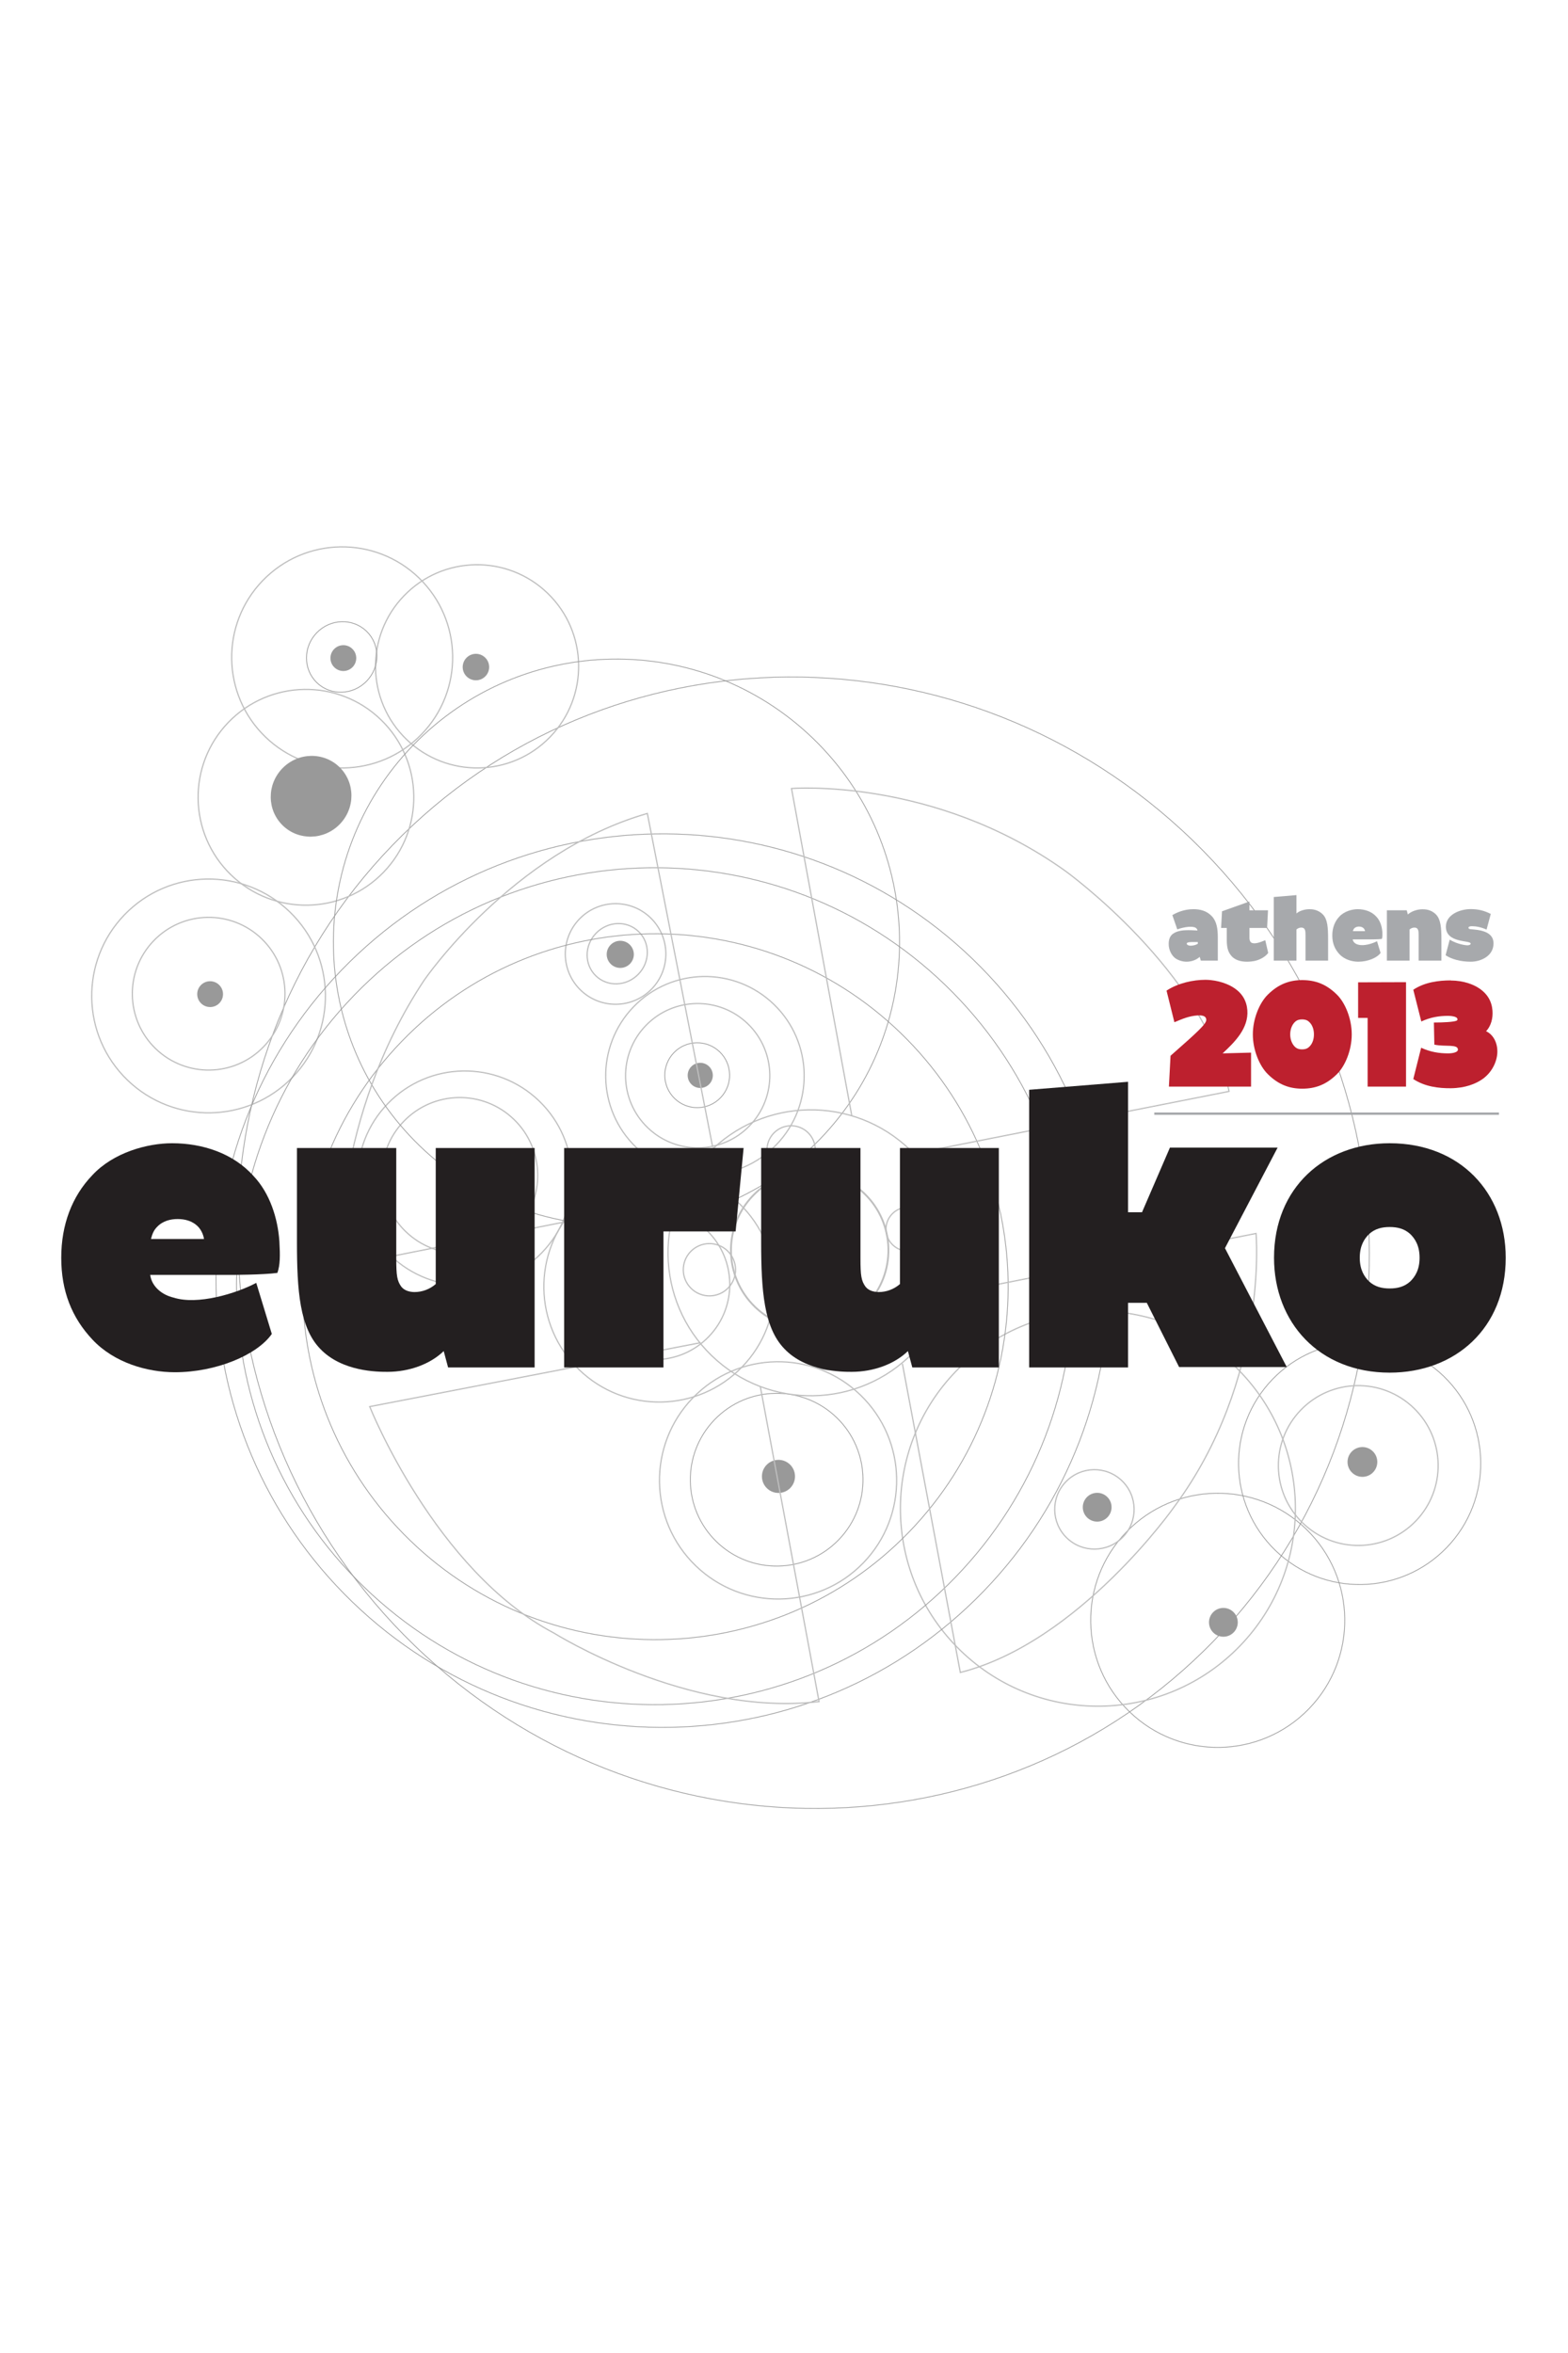 <?xml version="1.0" encoding="UTF-8" standalone="no"?>
<!-- Created with Inkscape (http://www.inkscape.org/) -->

<svg
   xmlns:dc="http://purl.org/dc/elements/1.1/"
   xmlns:cc="http://creativecommons.org/ns#"
   xmlns:rdf="http://www.w3.org/1999/02/22-rdf-syntax-ns#"
   xmlns:svg="http://www.w3.org/2000/svg"
   xmlns="http://www.w3.org/2000/svg"
   xmlns:sodipodi="http://sodipodi.sourceforge.net/DTD/sodipodi-0.dtd"
   xmlns:inkscape="http://www.inkscape.org/namespaces/inkscape"
   width="640"
   height="960"
   id="svg2"
   version="1.1"
   inkscape:version="0.48.2 r9819"
   sodipodi:docname="New document 1">
  <defs
     id="defs4">
    <clipPath
       id="clipPath3303"
       clipPathUnits="userSpaceOnUse">
      <path
         id="path3305"
         d="m 0,541.936 737.097,0 L 737.097,0 0,0 0,541.936 z" />
    </clipPath>
    <clipPath
       id="clipPath3095"
       clipPathUnits="userSpaceOnUse">
      <path
         id="path3097"
         d="m 0,541.936 737.097,0 L 737.097,0 0,0 0,541.936 z" />
    </clipPath>
  </defs>
  <sodipodi:namedview
     id="base"
     pagecolor="#ffffff"
     bordercolor="#666666"
     borderopacity="1.0"
     inkscape:pageopacity="0.0"
     inkscape:pageshadow="2"
     inkscape:zoom="0.5"
     inkscape:cx="375"
     inkscape:cy="520"
     inkscape:document-units="px"
     inkscape:current-layer="layer1"
     showgrid="false"
     inkscape:window-width="1439"
     inkscape:window-height="771"
     inkscape:window-x="0"
     inkscape:window-y="0"
     inkscape:window-maximized="0" />
  <g
     inkscape:label="Layer 1"
     inkscape:groupmode="layer"
     id="layer1"
     transform="translate(0,-92.362)">
    <g
       transform="matrix(1.25,0,0,-1.25,-138.76,914.616)"
       inkscape:label="euruko2013_logo"
       id="g3089">
      <g
         id="g3091">
        <g
           clip-path="url(#clipPath3095)"
           id="g3093">
          <g
             transform="translate(500.348,383.606)"
             id="g3099">
            <path
               id="path3101"
               style="fill:none;stroke:#9b9b9b;stroke-width:0.25;stroke-linecap:butt;stroke-linejoin:miter;stroke-miterlimit:10;stroke-opacity:1;stroke-dasharray:none"
               d="m 0,0 c 74.13,-71.634 77.36,-188.546 7.217,-261.131 -70.142,-72.586 -187.096,-73.354 -261.227,-1.72 -74.13,71.634 -77.36,188.549 -7.218,261.135 C -191.084,70.869 -74.13,71.639 0,0 z"
               inkscape:connector-curvature="0" />
          </g>
          <g
             transform="translate(205.631,360.172)"
             id="g3103">
            <path
               id="path3105"
               style="fill:none;stroke:#bfbfbf;stroke-width:0.4;stroke-linecap:butt;stroke-linejoin:miter;stroke-miterlimit:10;stroke-opacity:1;stroke-dasharray:none"
               d="M 0,0 C 15.152,-14.645 15.567,-38.799 0.923,-53.951 -13.721,-69.107 -37.878,-69.52 -53.032,-54.877 -68.186,-40.232 -68.598,-16.074 -53.956,-0.92 -39.31,14.232 -15.156,14.645 0,0 z"
               inkscape:connector-curvature="0" />
          </g>
          <g
             transform="translate(196.461,351.387)"
             id="g3107">
            <path
               id="path3109"
               style="fill:none;stroke:#bfbfbf;stroke-width:0.4;stroke-linecap:butt;stroke-linejoin:miter;stroke-miterlimit:10;stroke-opacity:1;stroke-dasharray:none"
               d="m 0,0 c 9.899,-9.569 10.168,-25.348 0.604,-35.246 -9.565,-9.901 -25.345,-10.169 -35.245,-0.604 -9.899,9.563 -10.17,25.348 -0.603,35.244 C -25.678,9.295 -9.899,9.565 0,0 z"
               inkscape:connector-curvature="0" />
          </g>
          <g
             transform="translate(182.545,336.352)"
             id="g3111">
            <path
               id="path3113"
               style="fill:#999999;fill-opacity:1;fill-rule:nonzero;stroke:none"
               d="m 0,0 c 1.673,-1.615 1.719,-4.283 0.103,-5.959 -1.616,-1.671 -4.283,-1.716 -5.957,-0.1 -1.674,1.62 -1.72,4.284 -0.102,5.959 C -4.338,1.572 -1.67,1.617 0,0"
               inkscape:connector-curvature="0" />
          </g>
          <g
             transform="translate(235.381,422.898)"
             id="g3115">
            <path
               id="path3117"
               style="fill:none;stroke:#bfbfbf;stroke-width:0.4;stroke-linecap:butt;stroke-linejoin:miter;stroke-miterlimit:10;stroke-opacity:1;stroke-dasharray:none"
               d="m 0,0 c 13.984,-13.52 14.368,-35.813 0.853,-49.799 -13.515,-13.986 -35.808,-14.365 -49.795,-0.849 -13.985,13.513 -14.367,35.806 -0.852,49.794 C -36.278,13.131 -13.987,13.512 0,0 z"
               inkscape:connector-curvature="0" />
          </g>
          <g
             transform="translate(247.808,469.175)"
             id="g3119">
            <path
               id="path3121"
               style="fill:none;stroke:#bfbfbf;stroke-width:0.4;stroke-linecap:butt;stroke-linejoin:miter;stroke-miterlimit:10;stroke-opacity:1;stroke-dasharray:none"
               d="m 0,0 c 14.327,-13.849 14.719,-36.689 0.871,-51.017 -13.848,-14.332 -36.685,-14.722 -51.017,-0.873 -14.329,13.845 -14.72,36.688 -0.874,51.016 C -37.172,13.455 -14.33,13.845 0,0 z"
               inkscape:connector-curvature="0" />
          </g>
          <g
             transform="translate(289.834,464.162)"
             id="g3123">
            <path
               id="path3125"
               style="fill:none;stroke:#bfbfbf;stroke-width:0.4;stroke-linecap:butt;stroke-linejoin:miter;stroke-miterlimit:10;stroke-opacity:1;stroke-dasharray:none"
               d="m 0,0 c 13.171,-12.727 13.529,-33.723 0.801,-46.892 -12.727,-13.17 -33.721,-13.53 -46.891,-0.803 -13.172,12.728 -13.529,33.72 -0.804,46.894 C -34.168,12.371 -13.17,12.729 0,0 z"
               inkscape:connector-curvature="0" />
          </g>
          <g
             transform="translate(269.413,443.185)"
             id="g3127">
            <path
               id="path3129"
               style="fill:#999999;fill-opacity:1;fill-rule:nonzero;stroke:none"
               d="M 0,0 C 1.717,-1.657 1.764,-4.393 0.104,-6.108 -1.554,-7.823 -4.29,-7.872 -6.004,-6.212 -7.72,-4.555 -7.768,-1.821 -6.108,-0.104 -4.451,1.611 -1.716,1.66 0,0"
               inkscape:connector-curvature="0" />
          </g>
          <g
             transform="translate(226.046,446.034)"
             id="g3131">
            <path
               id="path3133"
               style="fill:#999999;fill-opacity:1;fill-rule:nonzero;stroke:none"
               d="m 0,0 c 1.675,-1.616 1.722,-4.284 0.103,-5.955 -1.616,-1.676 -4.283,-1.72 -5.957,-0.104 -1.673,1.62 -1.717,4.284 -0.102,5.958 C -4.338,1.571 -1.67,1.62 0,0"
               inkscape:connector-curvature="0" />
          </g>
          <g
             transform="translate(216.14,400.029)"
             id="g3135">
            <path
               id="path3137"
               style="fill:none;stroke:#9b9b9b;stroke-width:0.25;stroke-linecap:butt;stroke-linejoin:miter;stroke-miterlimit:10;stroke-opacity:1;stroke-dasharray:none"
               d="m 0,0 c 1.588,-1.535 1.632,-4.064 0.097,-5.65 -1.535,-1.59 -4.065,-1.631 -5.651,-0.098 -1.589,1.531 -1.631,4.065 -0.097,5.651 C -4.116,1.489 -1.589,1.533 0,0 z"
               inkscape:connector-curvature="0" />
          </g>
          <g
             transform="translate(221.82,407.459)"
             id="g3139">
            <path
               id="path3141"
               style="fill:#999999;fill-opacity:1;fill-rule:nonzero;stroke:none"
               d="m 0,0 c 5.191,-5.015 5.265,-13.359 0.165,-18.637 -5.099,-5.276 -13.439,-5.487 -18.631,-0.472 -5.192,5.019 -5.265,13.361 -0.168,18.641 C -13.533,4.807 -5.191,5.02 0,0"
               inkscape:connector-curvature="0" />
          </g>
          <g
             transform="translate(230.687,451.771)"
             id="g3143">
            <path
               id="path3145"
               style="fill:none;stroke:#9b9b9b;stroke-width:0.25;stroke-linecap:butt;stroke-linejoin:miter;stroke-miterlimit:10;stroke-opacity:1;stroke-dasharray:none"
               d="m 0,0 c 4.505,-4.354 4.525,-11.64 0.049,-16.275 -4.477,-4.633 -11.76,-4.859 -16.262,-0.505 -4.507,4.349 -4.528,11.638 -0.051,16.271 C -11.787,4.124 -4.506,4.35 0,0 z"
               inkscape:connector-curvature="0" />
          </g>
          <g
             transform="translate(319.532,353.745)"
             id="g3147">
            <path
               id="path3149"
               style="fill:none;stroke:#bfbfbf;stroke-width:0.4;stroke-linecap:butt;stroke-linejoin:miter;stroke-miterlimit:10;stroke-opacity:1;stroke-dasharray:none"
               d="m 0,0 c 3.816,-3.688 3.786,-9.915 -0.069,-13.905 -3.856,-3.99 -10.077,-4.231 -13.895,-0.543 -3.819,3.69 -3.789,9.917 0.068,13.906 C -10.04,3.448 -3.819,3.692 0,0 z"
               inkscape:connector-curvature="0" />
          </g>
          <g
             transform="translate(316.623,349.495)"
             id="g3151">
            <path
               id="path3153"
               style="fill:#999999;fill-opacity:1;fill-rule:nonzero;stroke:none"
               d="m 0,0 c 1.757,-1.701 1.806,-4.502 0.107,-6.263 -1.7,-1.758 -4.503,-1.804 -6.264,-0.107 -1.759,1.7 -1.805,4.502 -0.106,6.263 C -4.563,1.653 -1.758,1.698 0,0"
               inkscape:connector-curvature="0" />
          </g>
          <g
             transform="translate(323.426,358.244)"
             id="g3155">
            <path
               id="path3157"
               style="fill:none;stroke:#bfbfbf;stroke-width:0.4;stroke-linecap:butt;stroke-linejoin:miter;stroke-miterlimit:10;stroke-opacity:1;stroke-dasharray:none"
               d="m 0,0 c 6.519,-6.301 6.698,-16.695 0.396,-23.219 -6.301,-6.518 -16.694,-6.697 -23.217,-0.397 -6.521,6.303 -6.7,16.698 -0.397,23.219 C -16.916,6.122 -6.524,6.301 0,0 z"
               inkscape:connector-curvature="0" />
          </g>
          <g
             transform="translate(537.458,158.773)"
             id="g3159">
            <path
               id="path3161"
               style="fill:none;stroke:#9b9b9b;stroke-width:0.25;stroke-linecap:butt;stroke-linejoin:miter;stroke-miterlimit:10;stroke-opacity:1;stroke-dasharray:none"
               d="M 0,0 C 16.473,-15.919 16.925,-42.18 1.005,-58.655 -14.916,-75.127 -41.174,-75.576 -57.65,-59.658 -74.124,-43.74 -74.574,-17.479 -58.655,-1.003 -42.734,15.468 -16.474,15.918 0,0 z"
               inkscape:connector-curvature="0" />
          </g>
          <g
             transform="translate(582.443,208.586)"
             id="g3163">
            <path
               id="path3165"
               style="fill:none;stroke:#9b9b9b;stroke-width:0.25;stroke-linecap:butt;stroke-linejoin:miter;stroke-miterlimit:10;stroke-opacity:1;stroke-dasharray:none"
               d="m 0,0 c 15.704,-15.171 16.131,-40.202 0.957,-55.902 -15.174,-15.702 -40.201,-16.13 -55.902,-0.958 -15.704,15.175 -16.131,40.203 -0.96,55.905 C -40.73,14.748 -15.702,15.176 0,0 z"
               inkscape:connector-curvature="0" />
          </g>
          <g
             transform="translate(513.744,131.666)"
             id="g3167">
            <path
               id="path3169"
               style="fill:#999999;fill-opacity:1;fill-rule:nonzero;stroke:none"
               d="m 0,0 c 1.865,-1.803 1.918,-4.778 0.114,-6.644 -1.803,-1.864 -4.778,-1.917 -6.645,-0.115 -1.865,1.807 -1.916,4.778 -0.113,6.646 C -4.841,1.753 -1.865,1.805 0,0"
               inkscape:connector-curvature="0" />
          </g>
          <g
             transform="translate(559.255,184.127)"
             id="g3171">
            <path
               id="path3173"
               style="fill:#999999;fill-opacity:1;fill-rule:nonzero;stroke:none"
               d="m 0,0 c 1.931,-1.865 1.983,-4.945 0.118,-6.872 -1.864,-1.932 -4.943,-1.984 -6.874,-0.119 -1.929,1.864 -1.981,4.944 -0.117,6.872 C -5.007,1.813 -1.93,1.864 0,0"
               inkscape:connector-curvature="0" />
          </g>
          <g
             transform="translate(572.651,198.221)"
             id="g3175">
            <path
               id="path3177"
               style="fill:none;stroke:#bfbfbf;stroke-width:0.4;stroke-linecap:butt;stroke-linejoin:miter;stroke-miterlimit:10;stroke-opacity:1;stroke-dasharray:none"
               d="M 0,0 C 10.36,-10.012 10.644,-26.527 0.632,-36.889 -9.38,-47.25 -25.895,-47.527 -36.256,-37.517 -46.617,-27.505 -46.9,-10.988 -36.886,-0.631 -26.875,9.729 -10.361,10.013 0,0 z"
               inkscape:connector-curvature="0" />
          </g>
          <g
             transform="translate(472.535,169.237)"
             id="g3179">
            <path
               id="path3181"
               style="fill:#999999;fill-opacity:1;fill-rule:nonzero;stroke:none"
               d="M 0,0 C 1.866,-1.806 1.917,-4.78 0.115,-6.646 -1.688,-8.514 -4.664,-8.563 -6.53,-6.761 -8.396,-4.956 -8.445,-1.979 -6.645,-0.114 -4.841,1.75 -1.865,1.803 0,0"
               inkscape:connector-curvature="0" />
          </g>
          <g
             transform="translate(514.321,211.777)"
             id="g3183">
            <path
               id="path3185"
               style="fill:none;stroke:#bfbfbf;stroke-width:0.4;stroke-linecap:butt;stroke-linejoin:miter;stroke-miterlimit:10;stroke-opacity:1;stroke-dasharray:none"
               d="m 0,0 c 25.61,-24.753 26.312,-65.576 1.561,-91.19 -24.75,-25.611 -65.575,-26.309 -91.189,-1.561 -25.611,24.753 -26.31,65.576 -1.56,91.19 C -66.438,24.051 -25.612,24.749 0,0 z"
               inkscape:connector-curvature="0" />
          </g>
          <g
             transform="translate(477.373,174.476)"
             id="g3187">
            <path
               id="path3189"
               style="fill:none;stroke:#bfbfbf;stroke-width:0.4;stroke-linecap:butt;stroke-linejoin:miter;stroke-miterlimit:10;stroke-opacity:1;stroke-dasharray:none"
               d="m 0,0 c 5.146,-4.975 5.287,-13.181 0.314,-18.33 -4.975,-5.148 -13.181,-5.29 -18.331,-0.312 -5.147,4.976 -5.29,13.182 -0.313,18.326 C -13.355,4.833 -5.147,4.975 0,0 z"
               inkscape:connector-curvature="0" />
          </g>
          <g
             transform="translate(391.982,202.464)"
             id="g3191">
            <path
               id="path3193"
               style="fill:none;stroke:#bfbfbf;stroke-width:0.4;stroke-linecap:butt;stroke-linejoin:miter;stroke-miterlimit:10;stroke-opacity:1;stroke-dasharray:none"
               d="m 0,0 c 15.379,-14.863 15.798,-39.378 0.937,-54.758 -14.863,-15.383 -39.38,-15.8 -54.76,-0.936 -15.378,14.859 -15.798,39.378 -0.936,54.757 C -39.897,14.443 -15.381,14.863 0,0 z"
               inkscape:connector-curvature="0" />
          </g>
          <g
             transform="translate(384.201,195.112)"
             id="g3195">
            <path
               id="path3197"
               style="fill:none;stroke:#9b9b9b;stroke-width:0.25;stroke-linecap:butt;stroke-linejoin:miter;stroke-miterlimit:10;stroke-opacity:1;stroke-dasharray:none"
               d="m 0,0 c 11.199,-10.822 11.503,-28.668 0.681,-39.865 -10.82,-11.2 -28.668,-11.505 -39.868,-0.684 -11.193,10.819 -11.501,28.668 -0.679,39.868 C -29.046,10.513 -11.196,10.821 0,0 z"
               inkscape:connector-curvature="0" />
          </g>
          <g
             transform="translate(278.829,292.432)"
             id="g3199">
            <path
               id="path3201"
               style="fill:none;stroke:#bfbfbf;stroke-width:0.4;stroke-linecap:butt;stroke-linejoin:miter;stroke-miterlimit:10;stroke-opacity:1;stroke-dasharray:none"
               d="m 0,0 c 10.104,-9.764 10.381,-25.867 0.616,-35.973 -9.762,-10.103 -25.869,-10.379 -35.972,-0.616 -10.101,9.763 -10.378,25.87 -0.615,35.972 C -26.207,9.487 -10.102,9.762 0,0 z"
               inkscape:connector-curvature="0" />
          </g>
          <g
             transform="translate(287.092,298.416)"
             id="g3203">
            <path
               id="path3205"
               style="fill:none;stroke:#bfbfbf;stroke-width:0.4;stroke-linecap:butt;stroke-linejoin:miter;stroke-miterlimit:10;stroke-opacity:1;stroke-dasharray:none"
               d="m 0,0 c 13.899,-13.43 14.278,-35.589 0.848,-49.49 -13.435,-13.898 -35.592,-14.277 -49.49,-0.847 -13.9,13.433 -14.281,35.593 -0.847,49.489 C -36.059,13.055 -13.898,13.434 0,0 z"
               inkscape:connector-curvature="0" />
          </g>
          <g
             transform="translate(428.709,344.681)"
             id="g3207">
            <path
               id="path3209"
               style="fill:none;stroke:#9b9b9b;stroke-width:0.25;stroke-linecap:butt;stroke-linejoin:miter;stroke-miterlimit:10;stroke-opacity:1;stroke-dasharray:none"
               d="m 0,0 c 57.913,-55.965 59.492,-148.279 3.526,-206.195 -55.964,-57.914 -148.281,-59.494 -206.194,-3.529 -57.914,55.965 -59.493,148.28 -3.527,206.196 C -150.23,54.386 -57.914,55.966 0,0 z"
               inkscape:connector-curvature="0" />
          </g>
          <g
             transform="translate(265.65,277.839)"
             id="g3211">
            <path
               id="path3213"
               style="fill:#999999;fill-opacity:1;fill-rule:nonzero;stroke:none"
               d="M 0,0 C 2.122,-2.054 2.182,-5.438 0.128,-7.563 -1.924,-9.685 -5.308,-9.745 -7.431,-7.689 -9.557,-5.64 -9.613,-2.255 -7.562,-0.13 -5.509,1.991 -2.124,2.05 0,0"
               inkscape:connector-curvature="0" />
          </g>
          <g
             transform="translate(376.541,416.725)"
             id="g3215">
            <path
               id="path3217"
               style="fill:none;stroke:#9b9b9b;stroke-width:0.25;stroke-linecap:butt;stroke-linejoin:miter;stroke-miterlimit:10;stroke-opacity:1;stroke-dasharray:none"
               d="m 0,0 c 36.71,-35.479 37.712,-93.995 2.236,-130.705 -35.474,-36.711 -93.994,-37.714 -130.704,-2.236 -36.711,35.476 -37.713,93.994 -2.236,130.704 C -95.229,34.471 -36.71,35.477 0,0 z"
               inkscape:connector-curvature="0" />
          </g>
          <g
             transform="translate(408.23,282.452)"
             id="g3219">
            <path
               id="path3221"
               style="fill:none;stroke:#bfbfbf;stroke-width:0.4;stroke-linecap:butt;stroke-linejoin:miter;stroke-miterlimit:10;stroke-opacity:1;stroke-dasharray:none"
               d="m 0,0 c 18.533,-17.908 19.038,-47.445 1.129,-65.979 -17.909,-18.535 -47.45,-19.04 -65.982,-1.13 -18.534,17.91 -19.039,47.451 -1.129,65.983 C -48.072,17.405 -18.532,17.91 0,0 z"
               inkscape:connector-curvature="0" />
          </g>
          <g
             transform="translate(352.44,264.94)"
             id="g3223">
            <path
               id="path3225"
               style="fill:none;stroke:#bfbfbf;stroke-width:0.4;stroke-linecap:butt;stroke-linejoin:miter;stroke-miterlimit:10;stroke-opacity:1;stroke-dasharray:none"
               d="m 0,0 c 14.962,-14.458 15.369,-38.304 0.91,-53.268 -14.457,-14.96 -38.306,-15.365 -53.266,-0.91 -14.962,14.458 -15.37,38.304 -0.911,53.269 C -38.81,14.05 -14.961,14.459 0,0 z"
               inkscape:connector-curvature="0" />
          </g>
          <g
             transform="translate(363.712,329.981)"
             id="g3227">
            <path
               id="path3229"
               style="fill:none;stroke:#bfbfbf;stroke-width:0.4;stroke-linecap:butt;stroke-linejoin:miter;stroke-miterlimit:10;stroke-opacity:1;stroke-dasharray:none"
               d="m 0,0 c 12.868,-12.437 13.22,-32.955 0.781,-45.824 -12.437,-12.872 -32.949,-13.222 -45.822,-0.786 -12.868,12.44 -13.222,32.954 -0.784,45.822 C -33.389,12.084 -12.871,12.437 0,0 z"
               inkscape:connector-curvature="0" />
          </g>
          <g
             transform="translate(355.186,323.647)"
             id="g3231">
            <path
               id="path3233"
               style="fill:none;stroke:#bfbfbf;stroke-width:0.4;stroke-linecap:butt;stroke-linejoin:miter;stroke-miterlimit:10;stroke-opacity:1;stroke-dasharray:none"
               d="m 0,0 c 9.354,-9.038 9.609,-23.946 0.571,-33.302 -9.039,-9.348 -23.947,-9.605 -33.299,-0.567 -9.352,9.035 -9.607,23.946 -0.568,33.296 C -24.26,8.782 -9.352,9.034 0,0 z"
               inkscape:connector-curvature="0" />
          </g>
          <g
             transform="translate(346.024,314.475)"
             id="g3235">
            <path
               id="path3237"
               style="fill:none;stroke:#9b9b9b;stroke-width:0.25;stroke-linecap:butt;stroke-linejoin:miter;stroke-miterlimit:10;stroke-opacity:1;stroke-dasharray:none"
               d="m 0,0 c 4.204,-4.063 4.319,-10.766 0.257,-14.967 -4.063,-4.209 -10.764,-4.32 -14.97,-0.26 -4.205,4.064 -4.317,10.766 -0.256,14.971 C -10.906,3.945 -4.204,4.064 0,0 z"
               inkscape:connector-curvature="0" />
          </g>
          <g
             transform="translate(342.515,309.754)"
             id="g3239">
            <path
               id="path3241"
               style="fill:#999999;fill-opacity:1;fill-rule:nonzero;stroke:none"
               d="m 0,0 c 1.63,-1.576 1.673,-4.172 0.099,-5.803 -1.575,-1.631 -4.173,-1.676 -5.803,-0.101 -1.632,1.576 -1.678,4.175 -0.103,5.806 C -4.229,1.529 -1.631,1.574 0,0"
               inkscape:connector-curvature="0" />
          </g>
          <g
             transform="translate(379.171,252.399)"
             id="g3243">
            <path
               id="path3245"
               style="fill:#999999;fill-opacity:1;fill-rule:nonzero;stroke:none"
               d="M 0,0 C 2.144,-2.073 2.202,-5.494 0.131,-7.638 -1.942,-9.785 -5.361,-9.841 -7.505,-7.769 -9.652,-5.699 -9.71,-2.277 -7.638,-0.13 -5.563,2.014 -2.145,2.072 0,0"
               inkscape:connector-curvature="0" />
          </g>
          <g
             transform="translate(368.955,179.803)"
             id="g3247">
            <path
               id="path3249"
               style="fill:#999999;fill-opacity:1;fill-rule:nonzero;stroke:none"
               d="m 0,0 c 2.146,-2.072 2.203,-5.494 0.129,-7.638 -2.07,-2.147 -5.49,-2.203 -7.635,-0.133 -2.145,2.077 -2.205,5.494 -0.131,7.637 C -5.563,2.014 -2.146,2.073 0,0"
               inkscape:connector-curvature="0" />
          </g>
          <g
             transform="translate(386.245,223.028)"
             id="g3251">
            <path
               id="path3253"
               style="fill:none;stroke:#bfbfbf;stroke-width:0.4;stroke-linecap:butt;stroke-linejoin:miter;stroke-miterlimit:10;stroke-opacity:1;stroke-dasharray:none"
               d="M 0,0 C 2.831,-2.732 2.908,-7.246 0.174,-10.078 -2.564,-12.912 -7.078,-12.99 -9.91,-10.252 -12.741,-7.514 -12.818,-3 -10.081,-0.17 -7.346,2.661 -2.832,2.738 0,0 z"
               inkscape:connector-curvature="0" />
          </g>
          <g
             transform="translate(412.396,261.753)"
             id="g3255">
            <path
               id="path3257"
               style="fill:none;stroke:#bfbfbf;stroke-width:0.4;stroke-linecap:butt;stroke-linejoin:miter;stroke-miterlimit:10;stroke-opacity:1;stroke-dasharray:none"
               d="m 0,0 c 2.83,-2.737 2.908,-7.247 0.173,-10.082 -2.736,-2.831 -7.249,-2.909 -10.082,-0.17 -2.831,2.732 -2.907,7.248 -0.173,10.078 C -7.347,2.66 -2.83,2.734 0,0 z"
               inkscape:connector-curvature="0" />
          </g>
          <g
             transform="translate(348.588,249.505)"
             id="g3259">
            <path
               id="path3261"
               style="fill:none;stroke:#bfbfbf;stroke-width:0.4;stroke-linecap:butt;stroke-linejoin:miter;stroke-miterlimit:10;stroke-opacity:1;stroke-dasharray:none"
               d="m 0,0 c 3.387,-3.272 3.479,-8.674 0.204,-12.065 -3.275,-3.393 -8.677,-3.481 -12.066,-0.206 -3.389,3.274 -3.481,8.675 -0.207,12.067 C -8.792,3.184 -3.391,3.277 0,0 z"
               inkscape:connector-curvature="0" />
          </g>
          <g
             transform="translate(374.817,288.151)"
             id="g3263">
            <path
               id="path3265"
               style="fill:none;stroke:#bfbfbf;stroke-width:0.4;stroke-linecap:butt;stroke-linejoin:miter;stroke-miterlimit:10;stroke-opacity:1;stroke-dasharray:none"
               d="m 0,0 c 3.132,-3.023 3.216,-8.017 0.19,-11.149 -3.027,-3.131 -8.018,-3.217 -11.15,-0.193 -3.134,3.028 -3.217,8.021 -0.19,11.154 C -8.126,2.942 -3.133,3.028 0,0 z"
               inkscape:connector-curvature="0" />
          </g>
          <g
             transform="translate(341.826,256.191)"
             id="g3267">
            <path
               id="path3269"
               style="fill:none;stroke:#bfbfbf;stroke-width:0.4;stroke-linecap:butt;stroke-linejoin:miter;stroke-miterlimit:10;stroke-opacity:1;stroke-dasharray:none"
               d="m 0,0 c 9.74,-9.413 10.005,-24.938 0.595,-34.675 -9.412,-9.739 -24.937,-10.004 -34.675,-0.593 -9.738,9.414 -10.004,24.934 -0.592,34.674 C -25.263,9.143 -9.738,9.41 0,0 z"
               inkscape:connector-curvature="0" />
          </g>
          <g
             transform="translate(393.262,268.225)"
             id="g3271">
            <path
               id="path3273"
               style="fill:none;stroke:#bfbfbf;stroke-width:0.6;stroke-linecap:butt;stroke-linejoin:miter;stroke-miterlimit:10;stroke-opacity:1;stroke-dasharray:none"
               d="m 0,0 c 10.213,-9.866 10.489,-26.146 0.623,-36.354 -9.866,-10.211 -26.143,-10.487 -36.352,-0.625 -10.212,9.872 -10.491,26.146 -0.623,36.355 C -26.487,9.585 -10.208,9.866 0,0 z"
               inkscape:connector-curvature="0" />
          </g>
          <g
             transform="translate(419.744,336.222)"
             id="g3275">
            <path
               id="path3277"
               style="fill:none;stroke:#9b9b9b;stroke-width:0.25;stroke-linecap:butt;stroke-linejoin:miter;stroke-miterlimit:10;stroke-opacity:1;stroke-dasharray:none"
               d="m 0,0 c 54.248,-52.42 55.727,-138.892 3.307,-193.137 -52.42,-54.245 -138.894,-55.727 -193.137,-3.306 -54.245,52.421 -55.725,138.891 -3.305,193.137 C -140.714,50.938 -54.244,52.417 0,0 z"
               inkscape:connector-curvature="0" />
          </g>
          <g
             transform="translate(405.058,320.672)"
             id="g3279">
            <path
               id="path3281"
               style="fill:none;stroke:#9b9b9b;stroke-width:0.25;stroke-linecap:butt;stroke-linejoin:miter;stroke-miterlimit:10;stroke-opacity:1;stroke-dasharray:none"
               d="m 0,0 c 45.752,-44.211 47,-117.142 2.787,-162.896 -44.214,-45.751 -117.142,-46.997 -162.894,-2.785 -45.753,44.211 -46.998,117.141 -2.789,162.895 C -118.684,42.963 -45.752,44.211 0,0 z"
               inkscape:connector-curvature="0" />
          </g>
          <g
             transform="translate(389.164,293.516)"
             id="g3283">
            <path
               id="path3285"
               style="fill:none;stroke:#bfbfbf;stroke-width:0.4;stroke-linecap:butt;stroke-linejoin:miter;stroke-miterlimit:10;stroke-opacity:1;stroke-dasharray:none"
               d="m 0,0 -19.706,106.922 c 0,0 46.46,3.774 89.384,-26.889 0,0 45.712,-32.91 53.484,-71.964 L 20.148,-12.26"
               inkscape:connector-curvature="0" />
          </g>
          <g
             transform="translate(331.646,266.178)"
             id="g3287">
            <path
               id="path3289"
               style="fill:none;stroke:#bfbfbf;stroke-width:0.4;stroke-linecap:butt;stroke-linejoin:miter;stroke-miterlimit:10;stroke-opacity:1;stroke-dasharray:none"
               d="m 0,0 -109.863,-21.821 c 0,0 -1.98,48.784 27.736,93.526 0,0 28.621,41.74 72.865,54.415 L 12.084,17.166"
               inkscape:connector-curvature="0" />
          </g>
          <g
             transform="translate(339.777,219.564)"
             id="g3291">
            <path
               id="path3293"
               style="fill:none;stroke:#bfbfbf;stroke-width:0.4;stroke-linecap:butt;stroke-linejoin:miter;stroke-miterlimit:10;stroke-opacity:1;stroke-dasharray:none"
               d="m 0,0 -108.046,-20.87 c 0,0 21.314,-53.498 60.165,-73.915 0,0 43.785,-27.443 86.557,-22.357 L 19.498,-14.336"
               inkscape:connector-curvature="0" />
          </g>
          <g
             transform="translate(420.412,235.381)"
             id="g3295">
            <path
               id="path3297"
               style="fill:none;stroke:#bfbfbf;stroke-width:0.4;stroke-linecap:butt;stroke-linejoin:miter;stroke-miterlimit:10;stroke-opacity:1;stroke-dasharray:none"
               d="m 0,0 100.729,19.83 c 0,0 4.249,-47.368 -26.665,-89.152 0,0 -31.097,-44.305 -69.892,-54.138 l -18.911,100.748"
               inkscape:connector-curvature="0" />
          </g>
        </g>
      </g>
      <g
         id="g3299">
        <g
           clip-path="url(#clipPath3303)"
           id="g3301">
          <g
             transform="translate(169.031,259.918)"
             id="g3307">
            <path
               id="path3309"
               style="fill:#231f20;fill-opacity:1;fill-rule:nonzero;stroke:none"
               d="m 0,0 c -2.213,0 -4.817,-0.521 -6.771,-2.604 -1.042,-1.042 -1.563,-2.344 -1.954,-3.907 l 17.32,0 C 8.334,-4.948 7.684,-3.646 6.771,-2.604 4.818,-0.521 2.214,0 0,0 m 25.653,-20.835 5.079,-16.668 c -4.818,-6.901 -18.23,-12.501 -31.643,-12.501 -9.115,0 -19.793,3.125 -26.825,10.548 -6.902,7.292 -10.287,16.017 -10.287,26.825 0,10.808 3.515,20.053 10.157,26.955 6.901,7.422 17.97,10.417 26.044,10.417 9.896,0 19.923,-3.255 26.564,-10.678 5.339,-5.599 7.944,-13.802 8.464,-21.355 0.261,-4.688 0.261,-7.684 -0.651,-10.288 -4.818,-0.65 -15.236,-0.65 -15.236,-0.65 l -26.303,0 c 0.52,-3.777 3.776,-6.511 7.682,-7.423 7.814,-2.474 20.315,1.302 26.955,4.818"
               inkscape:connector-curvature="0" />
          </g>
          <g
             transform="translate(285.581,211.477)"
             id="g3311">
            <path
               id="path3313"
               style="fill:#231f20;fill-opacity:1;fill-rule:nonzero;stroke:none"
               d="m 0,0 -28.258,0 -1.432,5.339 c -4.427,-4.297 -11.329,-6.772 -18.361,-6.772 -3.125,0 -14.845,0 -22.007,7.553 -6.641,6.901 -7.552,18.882 -7.552,34.769 l 0,30.731 32.424,0 0,-35.94 c 0,-5.73 0.26,-7.422 1.693,-9.376 1.172,-1.432 3.125,-1.693 4.297,-1.693 2.474,0 4.948,0.911 6.902,2.605 l 0,44.404 L 0,71.62 0,0 z"
               inkscape:connector-curvature="0" />
          </g>
          <g
             transform="translate(295.218,283.097)"
             id="g3315">
            <path
               id="path3317"
               style="fill:#231f20;fill-opacity:1;fill-rule:nonzero;stroke:none"
               d="m 0,0 58.599,0 -2.605,-27.216 -23.569,0 0,-44.404 L 0,-71.62 0,0 z"
               inkscape:connector-curvature="0" />
          </g>
          <g
             transform="translate(437.159,211.477)"
             id="g3319">
            <path
               id="path3321"
               style="fill:#231f20;fill-opacity:1;fill-rule:nonzero;stroke:none"
               d="m 0,0 -28.258,0 -1.432,5.339 c -4.427,-4.297 -11.329,-6.772 -18.361,-6.772 -3.125,0 -14.845,0 -22.007,7.553 -6.641,6.901 -7.552,18.882 -7.552,34.769 l 0,30.731 32.424,0 0,-35.94 c 0,-5.73 0.26,-7.422 1.693,-9.376 1.172,-1.432 3.125,-1.693 4.297,-1.693 2.474,0 4.948,0.911 6.902,2.605 l 0,44.404 L 0,71.62 0,0 z"
               inkscape:connector-curvature="0" />
          </g>
          <g
             transform="translate(447.057,302.108)"
             id="g3323">
            <path
               id="path3325"
               style="fill:#231f20;fill-opacity:1;fill-rule:nonzero;stroke:none"
               d="m 0,0 32.294,2.604 0,-42.581 4.558,0 9.115,21.095 35.159,0 -17.188,-32.814 20.183,-38.806 -35.159,0 -10.548,20.966 -6.12,0 0,-21.096 L 0,-90.632 0,0 z"
               inkscape:connector-curvature="0" />
          </g>
          <g
             transform="translate(571.55,254.97)"
             id="g3327">
            <path
               id="path3329"
               style="fill:#231f20;fill-opacity:1;fill-rule:nonzero;stroke:none"
               d="m 0,0 c -1.953,1.823 -4.298,2.344 -6.771,2.344 -2.475,0 -4.819,-0.521 -6.772,-2.344 -1.433,-1.433 -2.995,-3.646 -2.995,-7.683 0,-4.037 1.562,-6.251 2.995,-7.683 1.953,-1.823 4.297,-2.344 6.772,-2.344 2.473,0 4.818,0.521 6.771,2.344 1.432,1.432 2.995,3.646 2.995,7.683 C 2.995,-3.646 1.432,-1.433 0,0 m -6.771,29.689 c 23.048,0 37.893,-16.146 37.893,-37.372 0,-23.048 -16.538,-37.503 -37.893,-37.503 -23.049,0 -37.764,16.408 -37.764,37.503 0,22.918 16.538,37.372 37.764,37.372"
               inkscape:connector-curvature="0" />
          </g>
          <g
             transform="translate(510.219,313.988)"
             id="g3331">
            <path
               id="path3333"
               style="fill:#bd202e;fill-opacity:1;fill-rule:nonzero;stroke:none"
               d="m 0,0 9.296,0.242 0,-11.087 -26.822,0 0.532,10.071 c 9.102,7.989 11.669,10.41 11.669,11.716 0,1.114 -1.018,1.55 -2.76,1.453 -2.905,-0.194 -4.987,-1.114 -7.65,-2.227 l -2.566,10.312 c 3.728,2.47 8.666,3.535 12.734,3.535 4.308,-0.048 7.6,-1.549 9.101,-2.518 C 6.439,19.657 7.844,17.14 8.086,14.09 8.521,8.183 3.97,3.68 0,0"
               inkscape:connector-curvature="0" />
          </g>
          <g
             transform="translate(533.801,316.168)"
             id="g3335">
            <path
               id="path3337"
               style="fill:#bd202e;fill-opacity:1;fill-rule:nonzero;stroke:none"
               d="m 0,0 c 0.775,-0.775 1.646,-0.872 2.373,-0.872 0.726,0 1.598,0.097 2.372,0.872 0.92,0.871 1.501,2.275 1.501,4.018 0,1.743 -0.581,3.147 -1.501,4.018 C 3.971,8.812 3.099,8.908 2.373,8.908 1.646,8.908 0.775,8.812 0,8.036 -0.871,7.165 -1.501,5.761 -1.501,4.018 -1.501,2.275 -0.871,0.871 0,0 m 13.702,-9.006 c -3.437,-3.389 -7.02,-4.696 -11.281,-4.696 -4.164,0 -7.746,1.307 -11.184,4.696 -2.712,2.614 -4.938,7.844 -4.938,13.024 0,5.18 2.226,10.41 4.938,13.024 3.438,3.389 7.02,4.696 11.184,4.696 4.261,0 7.844,-1.307 11.281,-4.696 2.711,-2.614 4.89,-7.844 4.89,-13.024 0,-5.18 -2.179,-10.41 -4.89,-13.024"
               inkscape:connector-curvature="0" />
          </g>
          <g
             transform="translate(570.117,337.228)"
             id="g3339">
            <path
               id="path3341"
               style="fill:#bd202e;fill-opacity:1;fill-rule:nonzero;stroke:none"
               d="m 0,0 0,-34.085 -12.54,0 0,22.417 -3.099,0 0,11.619 L 0,0 z"
               inkscape:connector-curvature="0" />
          </g>
          <g
             transform="translate(579.219,324.06)"
             id="g3343">
            <path
               id="path3345"
               style="fill:#bd202e;fill-opacity:1;fill-rule:nonzero;stroke:none"
               d="M 0,0 C 3.293,0 6.439,0.193 7.359,0.581 7.698,0.726 7.844,1.017 7.554,1.452 7.215,1.888 5.956,2.179 4.697,2.179 1.743,2.179 -1.064,1.743 -4.115,0.339 L -6.729,10.7 c 3.728,2.469 8.23,3.05 12.297,3.05 l 0.049,-0.049 c 4.26,0 7.407,-1.403 8.908,-2.372 2.906,-1.84 4.358,-4.357 4.6,-7.407 0.193,-2.518 -0.436,-4.987 -2.082,-6.778 1.888,-0.824 3.68,-3.148 3.68,-6.634 0,-2.662 -1.356,-6.584 -5.035,-9.102 -2.083,-1.404 -5.423,-2.808 -10.168,-2.856 l 0.194,0 c -4.213,-0.049 -8.715,0.532 -12.443,3.001 l 2.566,10.216 c 3.05,-1.404 5.858,-1.84 8.811,-1.84 1.744,0 3.148,0.436 3.196,1.162 0.096,1.985 -4.212,0.92 -7.698,1.695 L 0,0 z"
               inkscape:connector-curvature="0" />
          </g>
          <g
             transform="translate(499.998,349.137)"
             id="g3347">
            <path
               id="path3349"
               style="fill:#a7a9ac;fill-opacity:1;fill-rule:nonzero;stroke:none"
               d="m 0,0 c 0.896,0.06 1.702,0.329 2.15,0.657 0,0.179 -0.03,0.359 -0.03,0.537 l -1.732,0 C -0.358,1.194 -1.344,1.135 -1.463,0.776 -1.612,0.299 -0.807,-0.06 0,0 m 8.66,-4.867 -5.555,0 -0.358,1.224 c -0.985,-0.925 -2.568,-1.583 -4.3,-1.583 -1.403,0 -2.926,0.538 -3.822,1.254 -1.105,0.897 -2.03,2.659 -2.001,4.629 0.03,1.374 0.389,2.479 1.344,3.196 1.433,1.075 3.553,1.164 4.121,1.194 C -0.717,5.106 1.016,5.017 2.03,4.957 1.94,5.524 1.522,5.883 1.016,6.032 -0.598,6.48 -3.226,5.823 -4.569,5.315 l -1.613,4.659 c 1.315,0.806 3.793,1.941 6.869,1.941 2.179,0 4.36,-0.508 6.032,-2.3 C 8.302,7.943 8.66,5.495 8.66,2.808 l 0,-7.675 z"
               inkscape:connector-curvature="0" />
          </g>
          <g
             transform="translate(518.99,363.56)"
             id="g3351">
            <path
               id="path3353"
               style="fill:#a7a9ac;fill-opacity:1;fill-rule:nonzero;stroke:none"
               d="m 0,0 0,-2.866 6.062,0 -0.299,-5.764 -5.763,0 0,-3.194 c 0,-1.016 0.358,-1.583 0.926,-1.733 1.014,-0.298 2.388,0.15 4.24,0.926 l 0.955,-4.15 c -0.656,-0.926 -1.94,-1.852 -3.583,-2.39 -1.434,-0.477 -3.016,-0.477 -3.374,-0.477 -2.15,0 -3.733,0.597 -4.778,1.583 -1.135,1.194 -1.792,2.478 -1.792,5.524 l 0,3.911 -1.851,0 0.298,5.436 L 0,0 z"
               inkscape:connector-curvature="0" />
          </g>
          <g
             transform="translate(526.932,365.023)"
             id="g3355">
            <path
               id="path3357"
               style="fill:#a7a9ac;fill-opacity:1;fill-rule:nonzero;stroke:none"
               d="m 0,0 7.405,0.627 0,-6.002 c 0.986,0.926 2.867,1.403 4.211,1.403 0.717,0 2.807,-0.03 4.449,-1.761 1.523,-1.583 1.672,-4.33 1.672,-7.974 l 0,-7.047 -7.375,0 0,8.242 c 0,1.314 -0.06,1.702 -0.388,2.15 -0.269,0.329 -0.717,0.388 -0.986,0.388 -0.597,0 -1.165,-0.239 -1.583,-0.627 l 0,-10.153 -7.405,0 L 0,0 z"
               inkscape:connector-curvature="0" />
          </g>
          <g
             transform="translate(554.763,355.378)"
             id="g3359">
            <path
               id="path3361"
               style="fill:#a7a9ac;fill-opacity:1;fill-rule:nonzero;stroke:none"
               d="m 0,0 c -0.508,0 -1.105,-0.119 -1.553,-0.597 -0.239,-0.239 -0.358,-0.538 -0.448,-0.896 l 3.972,0 C 1.911,-1.135 1.762,-0.836 1.553,-0.597 1.104,-0.119 0.508,0 0,0 M 5.883,-4.777 7.047,-8.6 c -1.105,-1.583 -4.181,-2.867 -7.256,-2.867 -2.091,0 -4.539,0.717 -6.151,2.419 -1.583,1.672 -2.36,3.673 -2.36,6.152 0,2.478 0.807,4.598 2.329,6.181 1.583,1.702 4.121,2.389 5.973,2.389 2.27,0 4.568,-0.747 6.092,-2.448 1.223,-1.285 1.821,-3.166 1.94,-4.898 0.06,-1.075 0.06,-1.762 -0.149,-2.359 -1.105,-0.15 -3.493,-0.15 -3.493,-0.15 l -6.033,0 c 0.12,-0.866 0.867,-1.493 1.762,-1.702 1.792,-0.567 4.658,0.299 6.182,1.106"
               inkscape:connector-curvature="0" />
          </g>
          <g
             transform="translate(563.871,360.693)"
             id="g3363">
            <path
               id="path3365"
               style="fill:#a7a9ac;fill-opacity:1;fill-rule:nonzero;stroke:none"
               d="m 0,0 6.479,0 0.359,-1.374 c 1.165,1.075 3.076,1.702 4.778,1.702 0.717,0 2.807,0 4.449,-1.731 1.523,-1.583 1.733,-4.33 1.733,-7.974 l 0,-7.047 -7.436,0 0,8.242 c 0,1.314 -0.06,1.703 -0.388,2.15 -0.269,0.329 -0.717,0.388 -0.986,0.388 -0.597,0 -1.165,-0.239 -1.583,-0.627 l 0,-10.153 -7.405,0 L 0,0 z"
               inkscape:connector-curvature="0" />
          </g>
          <g
             transform="translate(591.223,361.081)"
             id="g3367">
            <path
               id="path3369"
               style="fill:#a7a9ac;fill-opacity:1;fill-rule:nonzero;stroke:none"
               d="M 0,0 C 2.419,0 4.419,-0.478 6.569,-1.582 L 5.195,-6.688 c -1.791,0.806 -3.433,1.104 -4.777,1.104 -0.567,0 -1.135,-0.119 -1.135,-0.507 0,-0.508 0.866,-0.478 1.493,-0.538 3.583,-0.299 6.689,-1.284 6.689,-4.568 0,-4.181 -4.21,-5.973 -7.436,-5.973 -3.343,0 -6.33,0.836 -8.212,2.12 l 1.344,5.076 c 2.509,-1.522 5.286,-1.85 5.704,-1.85 0.687,0 1.135,0.209 1.135,0.567 0,1.164 -8.122,0.029 -8.093,5.554 C -8.063,-1.762 -3.435,0 0,0"
               inkscape:connector-curvature="0" />
          </g>
          <g
             transform="translate(487.922,294.316)"
             id="g3371">
            <path
               id="path3373"
               style="fill:#a6a8ab;fill-opacity:1;fill-rule:nonzero;stroke:#a6a8ab;stroke-width:0.75;stroke-linecap:butt;stroke-linejoin:miter;stroke-miterlimit:10;stroke-opacity:1;stroke-dasharray:none"
               d="M 0,0 112.532,0"
               inkscape:connector-curvature="0" />
          </g>
        </g>
      </g>
    </g>
  </g>
</svg>
